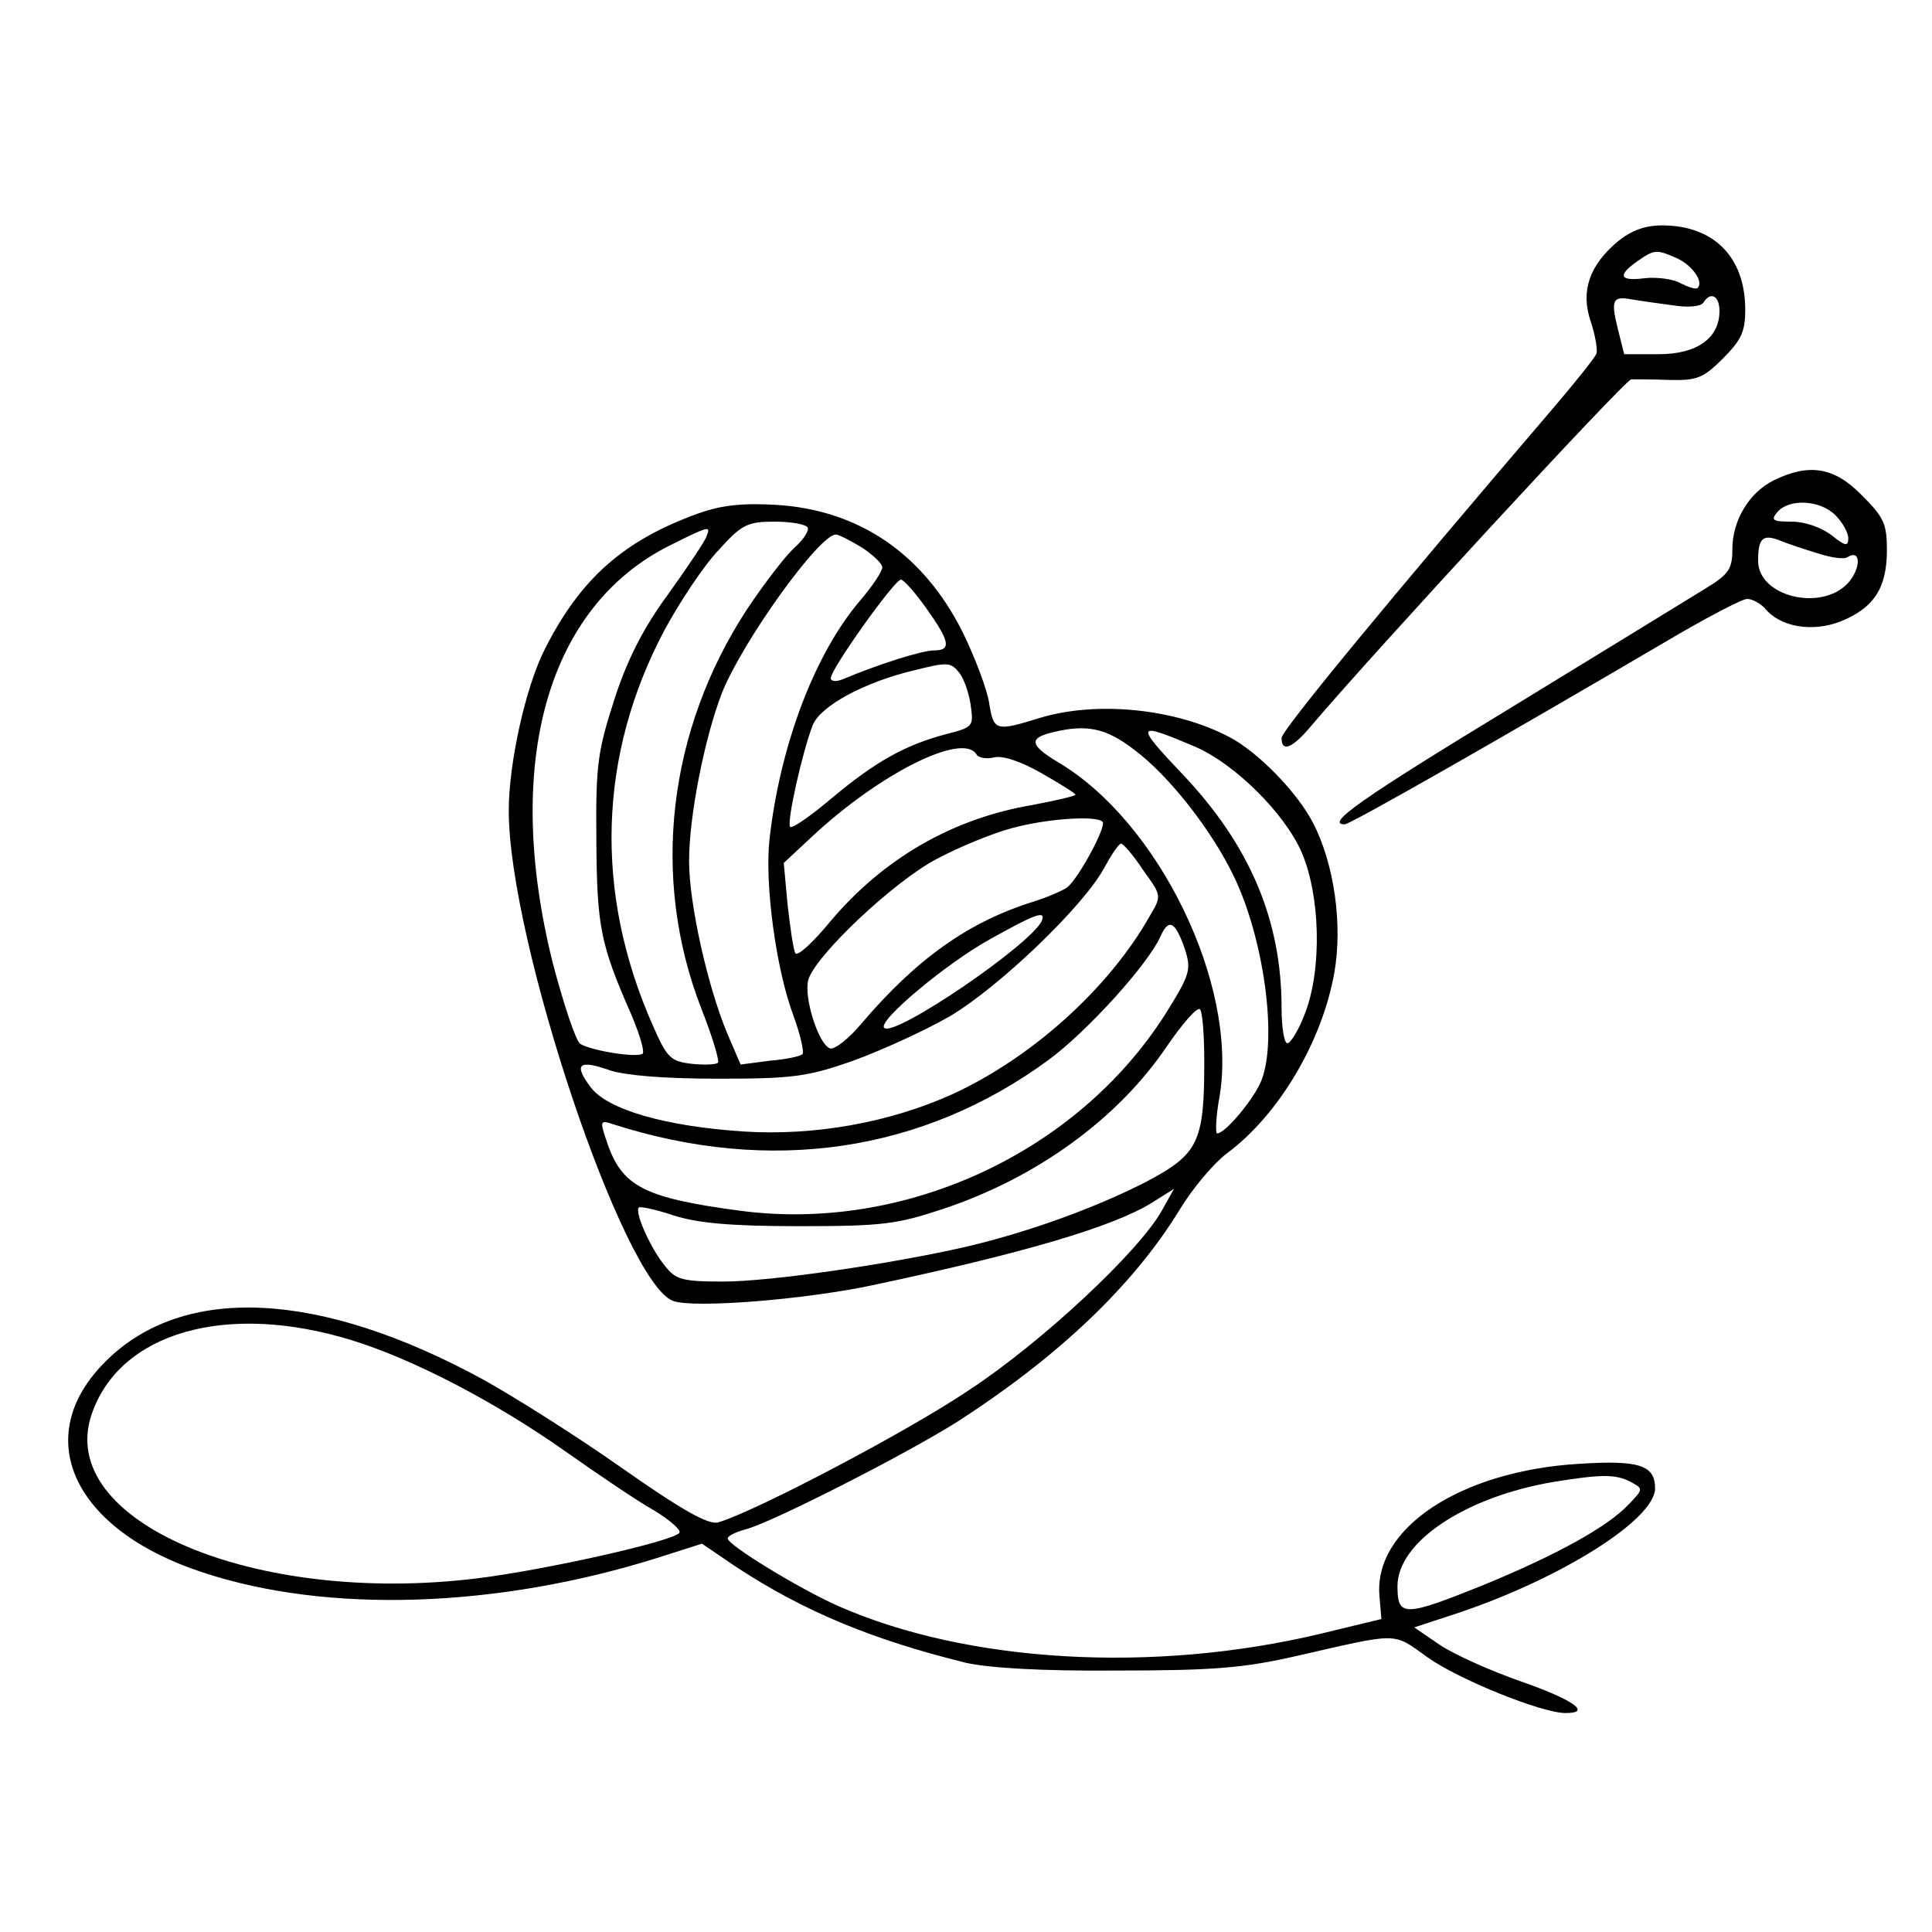 <?xml version="1.0" standalone="no"?>
<!DOCTYPE svg PUBLIC "-//W3C//DTD SVG 20010904//EN"
 "http://www.w3.org/TR/2001/REC-SVG-20010904/DTD/svg10.dtd">
<svg version="1.0" xmlns="http://www.w3.org/2000/svg"
 width="300pt" height="300pt" viewBox="0 0 300 300"
 preserveAspectRatio="xMidYMid meet">
<g transform="translate(0,300) scale(0.1,-0.1)"
fill="#000000" stroke="none">
<path d="M2512 2625 c-44 -37 -58 -77 -42 -124 7 -21 11 -44 9 -50 -2 -6 -34
-46 -70 -88 -249 -291 -419 -497 -419 -509 0 -23 17 -16 47 20 94 111 486 536
496 537 7 0 33 0 60 -1 42 -1 52 3 82 33 29 29 35 42 35 76 0 82 -49 131 -129
131 -27 0 -48 -8 -69 -25z m92 -26 c24 -11 42 -37 32 -46 -2 -3 -14 1 -26 7
-12 7 -38 10 -56 8 -39 -5 -43 4 -12 26 27 19 30 19 62 5z m-7 -73 c24 -4 44
-2 48 4 11 18 25 11 25 -13 0 -42 -35 -67 -94 -67 l-54 0 -10 40 c-11 44 -8
51 22 45 12 -2 40 -6 63 -9z"/>
<path d="M2754 2254 c-38 -19 -64 -62 -64 -107 0 -31 -6 -39 -42 -61 -24 -15
-160 -98 -302 -185 -232 -141 -289 -181 -258 -181 9 0 252 139 494 281 64 38
123 69 131 69 8 0 20 -7 27 -14 24 -30 74 -38 118 -21 52 21 72 52 72 111 0
41 -5 51 -39 85 -43 44 -82 50 -137 23z m96 -54 c11 -11 20 -27 20 -36 0 -13
-5 -12 -26 5 -16 12 -41 21 -62 21 -29 0 -33 2 -22 15 18 21 66 19 90 -5z
m-28 -59 c21 -7 42 -10 47 -6 21 13 21 -18 0 -41 -42 -44 -139 -20 -139 35 0
35 7 42 33 32 12 -5 39 -14 59 -20z"/>
<path d="M1085 2203 c-117 -42 -184 -102 -239 -211 -30 -59 -56 -177 -56 -251
0 -202 178 -732 255 -761 31 -12 207 2 313 25 231 49 370 90 430 127 l35 22
-19 -34 c-36 -64 -187 -205 -300 -279 -95 -64 -331 -188 -389 -205 -15 -4 -56
19 -150 85 -71 50 -168 111 -215 137 -253 138 -465 149 -586 28 -118 -117 -51
-262 152 -328 194 -64 457 -55 705 23 l69 22 53 -36 c105 -69 211 -113 357
-149 36 -8 117 -13 235 -12 150 0 197 4 280 23 158 36 147 37 201 -2 49 -35
178 -87 215 -87 42 0 11 21 -69 49 -46 16 -102 41 -125 56 l-41 28 70 23 c160
54 304 145 304 193 0 36 -25 44 -118 38 -184 -11 -319 -100 -310 -205 l3 -36
-95 -23 c-260 -62 -548 -45 -748 43 -61 27 -172 95 -172 105 0 4 12 10 27 14
40 10 250 117 329 167 157 101 274 212 346 330 20 33 53 72 73 87 80 59 148
173 167 281 13 74 0 168 -33 232 -24 47 -86 111 -131 134 -84 44 -206 56 -294
29 -68 -21 -71 -20 -78 23 -3 21 -22 71 -41 110 -61 122 -161 190 -289 198
-52 3 -84 0 -121 -13z m169 -22 c3 -4 -6 -19 -21 -32 -14 -13 -47 -56 -73 -95
-123 -188 -150 -417 -71 -620 17 -43 28 -80 26 -84 -2 -3 -20 -4 -40 -2 -34 4
-39 9 -61 59 -92 207 -85 421 18 615 24 44 61 100 84 124 36 40 45 44 87 44
25 0 48 -4 51 -9z m-157 -14 c-2 -7 -29 -47 -59 -89 -39 -53 -64 -102 -84
-164 -26 -81 -29 -101 -28 -219 1 -134 6 -161 55 -272 12 -29 20 -55 17 -59
-8 -7 -78 4 -97 15 -7 5 -26 62 -43 127 -77 310 -8 552 182 647 62 31 64 31
57 14z m241 -17 c17 -11 32 -25 32 -31 0 -6 -15 -29 -34 -51 -70 -82 -124
-222 -141 -370 -8 -70 10 -203 37 -275 11 -30 17 -57 14 -60 -3 -3 -25 -8 -50
-10 l-46 -6 -21 49 c-30 72 -59 200 -59 267 0 70 24 191 51 261 32 80 151 246
177 246 4 0 22 -9 40 -20z m100 -94 c37 -52 40 -66 12 -66 -18 0 -85 -21 -142
-45 -10 -4 -18 -3 -18 2 0 14 99 153 109 153 4 0 22 -20 39 -44z m51 -100 c7
-8 15 -30 18 -49 5 -35 5 -36 -38 -47 -64 -17 -110 -43 -177 -99 -33 -28 -62
-48 -65 -45 -6 6 19 117 35 158 12 30 81 67 157 85 52 13 57 13 70 -3z m272
-120 c55 -41 121 -126 155 -197 46 -95 68 -251 43 -316 -10 -27 -56 -83 -69
-83 -3 0 -2 27 4 59 28 173 -95 426 -252 518 -43 26 -45 37 -7 46 53 13 83 6
126 -27z m96 4 c61 -27 137 -102 164 -163 29 -67 32 -180 6 -249 -10 -27 -23
-48 -28 -48 -5 0 -9 25 -9 55 0 136 -49 252 -153 362 -76 80 -74 83 20 43z
m-341 -11 c3 -6 16 -8 28 -5 13 3 41 -6 74 -25 28 -16 52 -31 52 -33 0 -2 -30
-9 -67 -16 -124 -21 -231 -83 -313 -180 -27 -33 -52 -56 -55 -50 -3 5 -8 39
-12 75 l-6 65 44 41 c105 98 233 162 255 128z m196 -105 c7 -6 -37 -88 -55
-102 -7 -5 -30 -15 -52 -22 -100 -31 -181 -88 -267 -189 -20 -24 -42 -41 -49
-39 -18 6 -41 79 -34 106 9 36 133 154 201 189 34 18 85 39 115 47 55 15 131
20 141 10z m63 -75 c29 -40 29 -40 10 -72 -64 -113 -184 -220 -306 -276 -97
-44 -214 -65 -324 -58 -122 8 -212 34 -238 69 -27 36 -18 43 30 26 25 -8 84
-13 168 -13 116 0 139 3 210 28 44 16 112 47 150 69 76 45 208 171 240 231 11
20 22 37 26 37 3 0 19 -18 34 -41z m-157 -78 c-13 -35 -230 -183 -245 -167
-11 10 96 100 165 138 68 38 86 45 80 29z m222 -45 c10 -32 8 -39 -30 -100
-137 -216 -405 -340 -661 -306 -150 20 -184 38 -207 108 -11 32 -10 33 11 26
244 -78 480 -43 675 100 60 44 155 149 174 192 13 29 23 23 38 -20z m30 -174
c0 -126 -9 -144 -90 -187 -78 -40 -182 -78 -280 -101 -118 -27 -304 -54 -377
-54 -64 0 -74 3 -91 25 -22 27 -47 83 -40 90 2 2 26 -3 53 -12 37 -12 88 -17
195 -17 131 0 153 3 225 27 144 48 270 139 346 251 24 35 47 62 52 59 4 -2 7
-39 7 -81z m-1324 -433 c97 -30 223 -96 331 -172 51 -36 113 -78 138 -92 25
-15 43 -31 40 -35 -8 -13 -209 -58 -315 -71 -346 -42 -653 89 -598 254 43 128
209 176 404 116z m1986 -220 c20 -11 20 -11 -3 -35 -33 -35 -111 -78 -225
-125 -124 -50 -134 -50 -134 -2 0 69 106 139 243 162 74 12 96 12 119 0z"/>
</g>
</svg>
